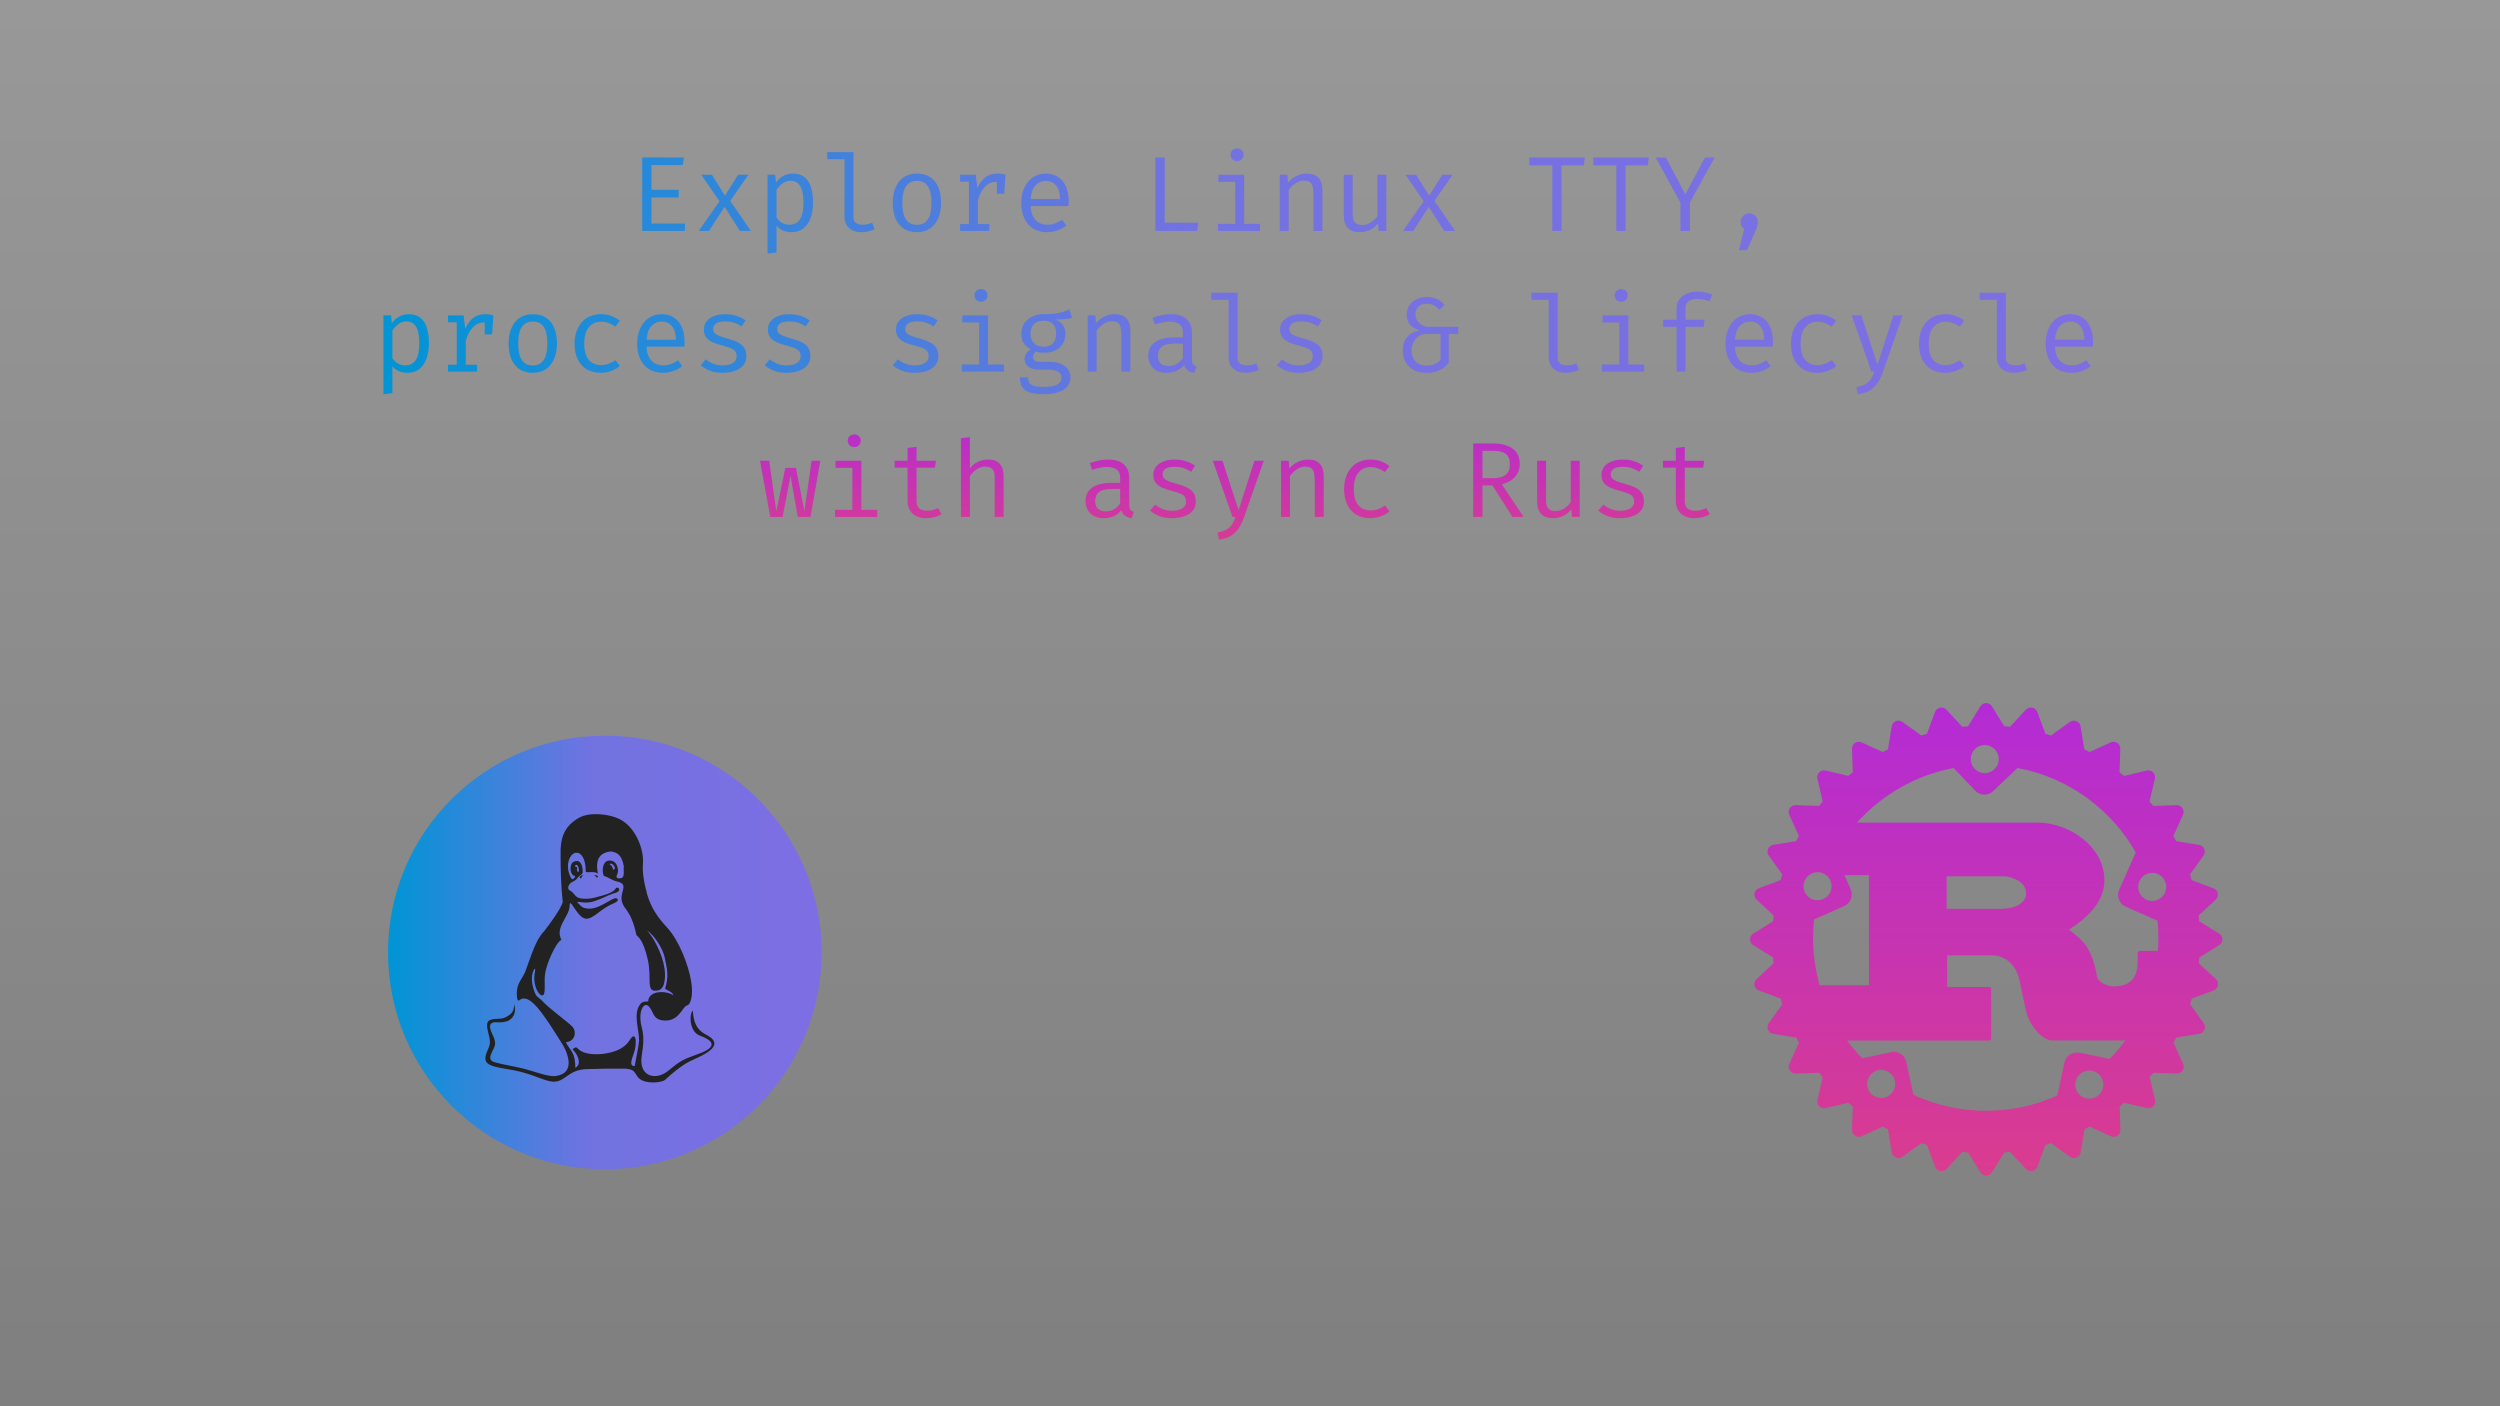 <svg width="1920" height="1080" viewBox="0 0 1920 1080" fill="none" xmlns="http://www.w3.org/2000/svg">
<g clip-path="url(#clip0_1346_66)">
<path d="M1920 0H0V1080H1920V0Z" fill="url(#paint0_linear_1346_66)" fill-opacity="0.5"/>
<path d="M500.329 126.746V145.77H521.239V151.633H500.329V171.682H525.995V177.381H493.195V120.924H525.257L524.437 126.746H500.329ZM544.495 177.381H536.623L552.572 154.585L538.591 134.208H546.75L556.754 150.28L566.881 134.208H574.753L560.813 154.298L576.721 177.381H568.275L556.467 158.849L544.495 177.381ZM608.792 133.306C612.619 133.306 615.667 134.235 617.935 136.094C620.231 137.953 621.885 140.577 622.896 143.966C623.908 147.328 624.413 151.264 624.413 155.774C624.413 160.12 623.798 164.001 622.568 167.418C621.366 170.807 619.534 173.472 617.074 175.413C614.614 177.354 611.512 178.324 607.767 178.324C603.039 178.324 599.239 176.657 596.369 173.322V193.904L589.481 194.765V134.208H595.344L595.918 140.235C597.504 138.021 599.39 136.313 601.576 135.11C603.79 133.907 606.196 133.306 608.792 133.306ZM607.152 138.841C604.774 138.841 602.67 139.565 600.838 141.014C599.034 142.435 597.545 144.021 596.369 145.77V167.172C597.49 168.839 598.898 170.165 600.592 171.149C602.314 172.106 604.2 172.584 606.25 172.584C609.831 172.584 612.523 171.217 614.327 168.484C616.131 165.751 617.033 161.5 617.033 155.733C617.033 151.961 616.678 148.831 615.967 146.344C615.257 143.829 614.177 141.957 612.728 140.727C611.28 139.47 609.421 138.841 607.152 138.841ZM655.459 116.824V166.721C655.459 168.853 656.115 170.37 657.427 171.272C658.767 172.147 660.489 172.584 662.593 172.584C663.905 172.584 665.149 172.447 666.324 172.174C667.5 171.901 668.675 171.532 669.85 171.067L671.695 176.11C670.52 176.684 669.058 177.19 667.308 177.627C665.586 178.092 663.632 178.324 661.445 178.324C657.619 178.324 654.516 177.272 652.138 175.167C649.76 173.035 648.571 170.097 648.571 166.352V122.277H635.328V116.824H655.459ZM704.258 133.306C708.331 133.306 711.734 134.235 714.467 136.094C717.228 137.925 719.292 140.522 720.658 143.884C722.052 147.246 722.749 151.209 722.749 155.774C722.749 160.175 722.039 164.07 720.617 167.459C719.196 170.848 717.105 173.513 714.344 175.454C711.611 177.367 708.222 178.324 704.176 178.324C700.131 178.324 696.728 177.395 693.967 175.536C691.207 173.677 689.116 171.067 687.694 167.705C686.3 164.316 685.603 160.366 685.603 155.856C685.603 151.401 686.314 147.478 687.735 144.089C689.157 140.7 691.248 138.062 694.008 136.176C696.796 134.263 700.213 133.306 704.258 133.306ZM704.258 138.923C700.541 138.923 697.726 140.303 695.812 143.064C693.926 145.797 692.983 150.061 692.983 155.856C692.983 161.541 693.913 165.764 695.771 168.525C697.657 171.286 700.459 172.666 704.176 172.666C707.894 172.666 710.682 171.286 712.54 168.525C714.426 165.764 715.369 161.514 715.369 155.774C715.369 150.034 714.44 145.797 712.581 143.064C710.723 140.303 707.948 138.923 704.258 138.923ZM737.395 177.381V172.092H744.119V139.497H737.395V134.208H749.367L750.638 144.417C752.305 140.864 754.328 138.117 756.706 136.176C759.084 134.235 762.227 133.265 766.136 133.265C767.339 133.265 768.405 133.361 769.334 133.552C770.291 133.716 771.261 133.935 772.245 134.208L770.236 140.358C769.334 140.112 768.514 139.934 767.776 139.825C767.038 139.688 766.191 139.62 765.234 139.62C761.927 139.62 759.084 140.795 756.706 143.146C754.328 145.497 752.428 149.05 751.007 153.806V172.092H759.781V177.381H737.395ZM765.603 148.804V139.415L766.3 134.208H772.245L771.261 148.804H765.603ZM791.565 158.234C791.702 161.569 792.344 164.302 793.492 166.434C794.64 168.539 796.157 170.097 798.043 171.108C799.929 172.092 801.979 172.584 804.193 172.584C806.407 172.584 808.402 172.256 810.179 171.6C811.983 170.944 813.828 169.974 815.714 168.689L818.953 173.24C816.93 174.825 814.621 176.069 812.024 176.971C809.455 177.873 806.817 178.324 804.111 178.324C799.929 178.324 796.362 177.381 793.41 175.495C790.458 173.609 788.203 170.985 786.645 167.623C785.114 164.234 784.349 160.311 784.349 155.856C784.349 151.483 785.128 147.601 786.686 144.212C788.244 140.823 790.431 138.158 793.246 136.217C796.061 134.276 799.382 133.306 803.209 133.306C806.844 133.306 809.974 134.167 812.598 135.889C815.222 137.584 817.231 140.016 818.625 143.187C820.046 146.33 820.757 150.089 820.757 154.462C820.757 155.2 820.743 155.897 820.716 156.553C820.689 157.182 820.648 157.742 820.593 158.234H791.565ZM803.291 138.964C800.093 138.964 797.414 140.098 795.255 142.367C793.123 144.636 791.907 148.148 791.606 152.904H814.115C814.033 148.285 813.022 144.813 811.081 142.49C809.14 140.139 806.544 138.964 803.291 138.964ZM887.359 177.381V120.924H894.493V171.026H920.241L919.421 177.381H887.359ZM955.51 134.208V171.928H967.687V177.381H935.297V171.928H948.622V139.661H935.707V134.208H955.51ZM950.016 113.995C951.547 113.995 952.763 114.46 953.665 115.389C954.594 116.318 955.059 117.453 955.059 118.792C955.059 120.186 954.594 121.361 953.665 122.318C952.763 123.247 951.547 123.712 950.016 123.712C948.567 123.712 947.378 123.247 946.449 122.318C945.52 121.361 945.055 120.186 945.055 118.792C945.055 117.453 945.52 116.318 946.449 115.389C947.378 114.46 948.567 113.995 950.016 113.995ZM982.825 177.381V134.208H988.688L989.221 140.194C990.97 137.98 993.157 136.285 995.781 135.11C998.432 133.907 1001 133.306 1003.49 133.306C1007.73 133.306 1010.8 134.427 1012.71 136.668C1014.65 138.909 1015.62 142.025 1015.62 146.016V177.381H1008.74V151.1C1008.74 148.148 1008.57 145.77 1008.24 143.966C1007.92 142.135 1007.23 140.809 1006.19 139.989C1005.16 139.142 1003.54 138.718 1001.36 138.718C999.662 138.718 998.063 139.087 996.56 139.825C995.084 140.563 993.758 141.492 992.583 142.613C991.435 143.706 990.478 144.813 989.713 145.934V177.381H982.825ZM1038.88 134.208V164.794C1038.88 167.637 1039.47 169.687 1040.64 170.944C1041.82 172.201 1043.65 172.83 1046.14 172.83C1048.52 172.83 1050.76 172.16 1052.86 170.821C1054.99 169.454 1056.65 167.842 1057.82 165.983V134.208H1064.71V177.381H1058.85L1058.27 171.559C1056.58 173.746 1054.49 175.427 1052 176.602C1049.51 177.75 1047 178.324 1044.46 178.324C1040.27 178.324 1037.15 177.217 1035.07 175.003C1033.02 172.762 1031.99 169.632 1031.99 165.614V134.208H1038.88ZM1085.34 177.381H1077.47L1093.42 154.585L1079.44 134.208H1087.6L1097.6 150.28L1107.73 134.208H1115.6L1101.66 154.298L1117.57 177.381H1109.12L1097.31 158.849L1085.34 177.381ZM1199.26 127.033V177.381H1192.17V127.033H1174.54V120.924H1217.13L1216.4 127.033H1199.26ZM1248.43 127.033V177.381H1241.33V127.033H1223.7V120.924H1266.3L1265.56 127.033H1248.43ZM1297.8 155.61V177.381H1290.58V155.692L1271.52 120.924H1279.39L1294.36 149.214L1309.48 120.924H1316.86L1297.8 155.61ZM1343.36 163.892C1345.25 163.892 1346.82 164.534 1348.07 165.819C1349.36 167.104 1350 168.648 1350 170.452C1350 171.436 1349.88 172.434 1349.63 173.445C1349.41 174.456 1349 175.604 1348.4 176.889L1341.76 192.1H1335.53L1339.46 175.905C1338.64 175.304 1337.99 174.525 1337.5 173.568C1337.03 172.584 1336.8 171.545 1336.8 170.452C1336.8 168.621 1337.43 167.076 1338.69 165.819C1339.94 164.534 1341.5 163.892 1343.36 163.892ZM313.784 241.306C317.611 241.306 320.659 242.235 322.927 244.094C325.223 245.953 326.877 248.577 327.888 251.966C328.9 255.328 329.405 259.264 329.405 263.774C329.405 268.12 328.79 272.001 327.56 275.418C326.358 278.807 324.526 281.472 322.066 283.413C319.606 285.354 316.504 286.324 312.759 286.324C308.031 286.324 304.231 284.657 301.361 281.322V301.904L294.473 302.765V242.208H300.336L300.91 248.235C302.496 246.021 304.382 244.313 306.568 243.11C308.782 241.907 311.188 241.306 313.784 241.306ZM312.144 246.841C309.766 246.841 307.662 247.565 305.83 249.014C304.026 250.435 302.537 252.021 301.361 253.77V275.172C302.482 276.839 303.89 278.165 305.584 279.149C307.306 280.106 309.192 280.584 311.242 280.584C314.823 280.584 317.515 279.217 319.319 276.484C321.123 273.751 322.025 269.5 322.025 263.733C322.025 259.961 321.67 256.831 320.959 254.344C320.249 251.829 319.169 249.957 317.72 248.727C316.272 247.47 314.413 246.841 312.144 246.841ZM344.051 285.381V280.092H350.775V247.497H344.051V242.208H356.023L357.294 252.417C358.962 248.864 360.984 246.117 363.362 244.176C365.74 242.235 368.884 241.265 372.792 241.265C373.995 241.265 375.061 241.361 375.99 241.552C376.947 241.716 377.917 241.935 378.901 242.208L376.892 248.358C375.99 248.112 375.17 247.934 374.432 247.825C373.694 247.688 372.847 247.62 371.89 247.62C368.583 247.62 365.74 248.795 363.362 251.146C360.984 253.497 359.085 257.05 357.663 261.806V280.092H366.437V285.381H344.051ZM372.259 256.804V247.415L372.956 242.208H378.901L377.917 256.804H372.259ZM409.25 241.306C413.323 241.306 416.726 242.235 419.459 244.094C422.22 245.925 424.284 248.522 425.65 251.884C427.044 255.246 427.741 259.209 427.741 263.774C427.741 268.175 427.031 272.07 425.609 275.459C424.188 278.848 422.097 281.513 419.336 283.454C416.603 285.367 413.214 286.324 409.168 286.324C405.123 286.324 401.72 285.395 398.959 283.536C396.199 281.677 394.108 279.067 392.686 275.705C391.292 272.316 390.595 268.366 390.595 263.856C390.595 259.401 391.306 255.478 392.727 252.089C394.149 248.7 396.24 246.062 399 244.176C401.788 242.263 405.205 241.306 409.25 241.306ZM409.25 246.923C405.533 246.923 402.718 248.303 400.804 251.064C398.918 253.797 397.975 258.061 397.975 263.856C397.975 269.541 398.905 273.764 400.763 276.525C402.649 279.286 405.451 280.666 409.168 280.666C412.886 280.666 415.674 279.286 417.532 276.525C419.418 273.764 420.361 269.514 420.361 263.774C420.361 258.034 419.432 253.797 417.573 251.064C415.715 248.303 412.94 246.923 409.25 246.923ZM461.493 280.379C463.653 280.379 465.662 280.024 467.52 279.313C469.406 278.602 471.142 277.7 472.727 276.607L476.089 281.117C474.203 282.73 471.935 284.001 469.283 284.93C466.632 285.859 464.035 286.324 461.493 286.324C457.202 286.324 453.539 285.408 450.505 283.577C447.499 281.718 445.203 279.122 443.617 275.787C442.032 272.425 441.239 268.489 441.239 263.979C441.239 259.66 442.032 255.793 443.617 252.376C445.23 248.932 447.54 246.226 450.546 244.258C453.58 242.29 457.257 241.306 461.575 241.306C464.336 241.306 466.919 241.73 469.324 242.577C471.757 243.397 473.985 244.641 476.007 246.308L472.645 250.9C470.814 249.615 468.969 248.659 467.11 248.03C465.279 247.374 463.407 247.046 461.493 247.046C457.776 247.046 454.715 248.44 452.309 251.228C449.904 254.016 448.701 258.266 448.701 263.979C448.701 267.806 449.248 270.935 450.341 273.368C451.462 275.773 452.979 277.55 454.892 278.698C456.833 279.819 459.033 280.379 461.493 280.379ZM496.557 266.234C496.694 269.569 497.336 272.302 498.484 274.434C499.632 276.539 501.149 278.097 503.035 279.108C504.921 280.092 506.971 280.584 509.185 280.584C511.399 280.584 513.395 280.256 515.171 279.6C516.975 278.944 518.82 277.974 520.706 276.689L523.945 281.24C521.923 282.825 519.613 284.069 517.016 284.971C514.447 285.873 511.809 286.324 509.103 286.324C504.921 286.324 501.354 285.381 498.402 283.495C495.45 281.609 493.195 278.985 491.637 275.623C490.107 272.234 489.341 268.311 489.341 263.856C489.341 259.483 490.12 255.601 491.678 252.212C493.236 248.823 495.423 246.158 498.238 244.217C501.054 242.276 504.375 241.306 508.201 241.306C511.837 241.306 514.966 242.167 517.59 243.889C520.214 245.584 522.223 248.016 523.617 251.187C525.039 254.33 525.749 258.089 525.749 262.462C525.749 263.2 525.736 263.897 525.708 264.553C525.681 265.182 525.64 265.742 525.585 266.234H496.557ZM508.283 246.964C505.085 246.964 502.407 248.098 500.247 250.367C498.115 252.636 496.899 256.148 496.598 260.904H519.107C519.025 256.285 518.014 252.813 516.073 250.49C514.133 248.139 511.536 246.964 508.283 246.964ZM554.991 280.625C558.299 280.625 560.909 280.01 562.822 278.78C564.763 277.523 565.733 275.855 565.733 273.778C565.733 272.466 565.487 271.332 564.995 270.375C564.531 269.418 563.56 268.557 562.084 267.792C560.608 267.027 558.34 266.261 555.278 265.496C552.299 264.758 549.702 263.911 547.488 262.954C545.302 261.97 543.593 260.699 542.363 259.141C541.161 257.583 540.559 255.56 540.559 253.073C540.559 250.64 541.243 248.549 542.609 246.8C544.003 245.023 545.93 243.67 548.39 242.741C550.85 241.784 553.707 241.306 556.959 241.306C560.431 241.306 563.451 241.771 566.02 242.7C568.617 243.602 570.817 244.723 572.621 246.062L569.587 250.736C567.947 249.615 566.143 248.7 564.175 247.989C562.207 247.251 559.829 246.882 557.041 246.882C553.652 246.882 551.247 247.415 549.825 248.481C548.404 249.52 547.693 250.873 547.693 252.54C547.693 253.797 548.035 254.85 548.718 255.697C549.429 256.517 550.618 257.269 552.285 257.952C553.953 258.608 556.249 259.332 559.173 260.125C561.989 260.863 564.435 261.751 566.512 262.79C568.617 263.829 570.257 265.195 571.432 266.89C572.608 268.585 573.195 270.771 573.195 273.45C573.195 276.511 572.321 278.999 570.571 280.912C568.822 282.798 566.553 284.178 563.765 285.053C561.005 285.9 558.08 286.324 554.991 286.324C551.083 286.324 547.748 285.764 544.987 284.643C542.254 283.495 539.958 282.115 538.099 280.502L542.035 275.951C543.73 277.345 545.671 278.479 547.857 279.354C550.071 280.201 552.449 280.625 554.991 280.625ZM604.159 280.625C607.467 280.625 610.077 280.01 611.99 278.78C613.931 277.523 614.901 275.855 614.901 273.778C614.901 272.466 614.655 271.332 614.163 270.375C613.699 269.418 612.728 268.557 611.252 267.792C609.776 267.027 607.508 266.261 604.446 265.496C601.467 264.758 598.87 263.911 596.656 262.954C594.47 261.97 592.761 260.699 591.531 259.141C590.329 257.583 589.727 255.56 589.727 253.073C589.727 250.64 590.411 248.549 591.777 246.8C593.171 245.023 595.098 243.67 597.558 242.741C600.018 241.784 602.875 241.306 606.127 241.306C609.599 241.306 612.619 241.771 615.188 242.7C617.785 243.602 619.985 244.723 621.789 246.062L618.755 250.736C617.115 249.615 615.311 248.7 613.343 247.989C611.375 247.251 608.997 246.882 606.209 246.882C602.82 246.882 600.415 247.415 598.993 248.481C597.572 249.52 596.861 250.873 596.861 252.54C596.861 253.797 597.203 254.85 597.886 255.697C598.597 256.517 599.786 257.269 601.453 257.952C603.121 258.608 605.417 259.332 608.341 260.125C611.157 260.863 613.603 261.751 615.68 262.79C617.785 263.829 619.425 265.195 620.6 266.89C621.776 268.585 622.363 270.771 622.363 273.45C622.363 276.511 621.489 278.999 619.739 280.912C617.99 282.798 615.721 284.178 612.933 285.053C610.173 285.9 607.248 286.324 604.159 286.324C600.251 286.324 596.916 285.764 594.155 284.643C591.422 283.495 589.126 282.115 587.267 280.502L591.203 275.951C592.898 277.345 594.839 278.479 597.025 279.354C599.239 280.201 601.617 280.625 604.159 280.625ZM702.495 280.625C705.803 280.625 708.413 280.01 710.326 278.78C712.267 277.523 713.237 275.855 713.237 273.778C713.237 272.466 712.991 271.332 712.499 270.375C712.035 269.418 711.064 268.557 709.588 267.792C708.112 267.027 705.844 266.261 702.782 265.496C699.803 264.758 697.206 263.911 694.992 262.954C692.806 261.97 691.097 260.699 689.867 259.141C688.665 257.583 688.063 255.56 688.063 253.073C688.063 250.64 688.747 248.549 690.113 246.8C691.507 245.023 693.434 243.67 695.894 242.741C698.354 241.784 701.211 241.306 704.463 241.306C707.935 241.306 710.955 241.771 713.524 242.7C716.121 243.602 718.321 244.723 720.125 246.062L717.091 250.736C715.451 249.615 713.647 248.7 711.679 247.989C709.711 247.251 707.333 246.882 704.545 246.882C701.156 246.882 698.751 247.415 697.329 248.481C695.908 249.52 695.197 250.873 695.197 252.54C695.197 253.797 695.539 254.85 696.222 255.697C696.933 256.517 698.122 257.269 699.789 257.952C701.457 258.608 703.753 259.332 706.677 260.125C709.493 260.863 711.939 261.751 714.016 262.79C716.121 263.829 717.761 265.195 718.936 266.89C720.112 268.585 720.699 270.771 720.699 273.45C720.699 276.511 719.825 278.999 718.075 280.912C716.326 282.798 714.057 284.178 711.269 285.053C708.509 285.9 705.584 286.324 702.495 286.324C698.587 286.324 695.252 285.764 692.491 284.643C689.758 283.495 687.462 282.115 685.603 280.502L689.539 275.951C691.234 277.345 693.175 278.479 695.361 279.354C697.575 280.201 699.953 280.625 702.495 280.625ZM758.838 242.208V279.928H771.015V285.381H738.625V279.928H751.95V247.661H739.035V242.208H758.838ZM753.344 221.995C754.875 221.995 756.091 222.46 756.993 223.389C757.922 224.318 758.387 225.453 758.387 226.792C758.387 228.186 757.922 229.361 756.993 230.318C756.091 231.247 754.875 231.712 753.344 231.712C751.895 231.712 750.706 231.247 749.777 230.318C748.848 229.361 748.383 228.186 748.383 226.792C748.383 225.453 748.848 224.318 749.777 223.389C750.706 222.46 751.895 221.995 753.344 221.995ZM821.249 237.616L823.381 244.094C821.55 244.668 819.595 245.023 817.518 245.16C815.441 245.297 813.186 245.365 810.753 245.365C813.24 246.513 815.113 248.003 816.37 249.834C817.627 251.638 818.256 253.77 818.256 256.23C818.256 259.073 817.614 261.601 816.329 263.815C815.044 266.029 813.186 267.765 810.753 269.022C808.348 270.279 805.437 270.908 802.02 270.908C800.571 270.908 799.355 270.84 798.371 270.703C797.414 270.566 796.485 270.361 795.583 270.088C794.927 270.525 794.38 271.127 793.943 271.892C793.533 272.657 793.328 273.45 793.328 274.27C793.328 275.309 793.738 276.17 794.558 276.853C795.378 277.536 796.895 277.878 799.109 277.878H806.899C809.796 277.878 812.393 278.397 814.689 279.436C817.012 280.475 818.83 281.869 820.142 283.618C821.481 285.367 822.151 287.363 822.151 289.604C822.151 293.841 820.347 297.093 816.739 299.362C813.158 301.631 808.088 302.765 801.528 302.765C796.936 302.765 793.314 302.287 790.663 301.33C788.012 300.401 786.112 298.966 784.964 297.025C783.843 295.112 783.283 292.693 783.283 289.768H789.515C789.515 291.435 789.843 292.816 790.499 293.909C791.155 295.002 792.344 295.809 794.066 296.328C795.788 296.875 798.262 297.148 801.487 297.148C804.658 297.148 807.241 296.875 809.236 296.328C811.259 295.809 812.748 295.016 813.705 293.95C814.689 292.911 815.181 291.613 815.181 290.055C815.181 288.005 814.252 286.461 812.393 285.422C810.534 284.383 808.211 283.864 805.423 283.864H797.715C793.998 283.864 791.251 283.044 789.474 281.404C787.725 279.764 786.85 277.878 786.85 275.746C786.85 274.352 787.246 272.999 788.039 271.687C788.859 270.375 790.048 269.213 791.606 268.202C789.119 266.89 787.287 265.264 786.112 263.323C784.937 261.382 784.349 259.032 784.349 256.271C784.349 253.346 785.073 250.763 786.522 248.522C787.971 246.253 789.993 244.477 792.59 243.192C795.187 241.907 798.18 241.265 801.569 241.265C805.204 241.238 808.156 241.087 810.425 240.814C812.694 240.513 814.634 240.09 816.247 239.543C817.887 238.996 819.554 238.354 821.249 237.616ZM801.569 246.308C798.098 246.308 795.528 247.251 793.861 249.137C792.221 250.996 791.401 253.374 791.401 256.271C791.401 259.196 792.248 261.601 793.943 263.487C795.638 265.373 798.234 266.316 801.733 266.316C804.794 266.316 807.118 265.428 808.703 263.651C810.316 261.874 811.122 259.401 811.122 256.23C811.122 252.977 810.316 250.517 808.703 248.85C807.118 247.155 804.74 246.308 801.569 246.308ZM835.321 285.381V242.208H841.184L841.717 248.194C843.466 245.98 845.653 244.285 848.277 243.11C850.928 241.907 853.498 241.306 855.985 241.306C860.222 241.306 863.297 242.427 865.21 244.668C867.151 246.909 868.121 250.025 868.121 254.016V285.381H861.233V259.1C861.233 256.148 861.069 253.77 860.741 251.966C860.413 250.135 859.73 248.809 858.691 247.989C857.652 247.142 856.04 246.718 853.853 246.718C852.158 246.718 850.559 247.087 849.056 247.825C847.58 248.563 846.254 249.492 845.079 250.613C843.931 251.706 842.974 252.813 842.209 253.934V285.381H835.321ZM915.403 275.951C915.403 277.673 915.69 278.93 916.264 279.723C916.838 280.516 917.726 281.103 918.929 281.486L917.248 286.324C915.389 286.078 913.763 285.49 912.369 284.561C910.975 283.604 909.964 282.169 909.335 280.256C907.777 282.251 905.836 283.768 903.513 284.807C901.19 285.818 898.62 286.324 895.805 286.324C891.486 286.324 888.083 285.108 885.596 282.675C883.109 280.242 881.865 277.017 881.865 272.999C881.865 268.544 883.601 265.127 887.072 262.749C890.543 260.371 895.559 259.182 902.119 259.182H908.474V255.574C908.474 252.458 907.558 250.258 905.727 248.973C903.923 247.661 901.408 247.005 898.183 247.005C896.762 247.005 895.094 247.183 893.181 247.538C891.268 247.866 889.19 248.426 886.949 249.219L885.145 244.012C887.796 243.028 890.284 242.331 892.607 241.921C894.93 241.511 897.144 241.306 899.249 241.306C904.634 241.306 908.665 242.563 911.344 245.078C914.05 247.565 915.403 250.955 915.403 255.246V275.951ZM897.568 281.076C899.7 281.076 901.736 280.543 903.677 279.477C905.618 278.384 907.217 276.88 908.474 274.967V263.856H902.242C897.486 263.856 894.124 264.676 892.156 266.316C890.215 267.956 889.245 270.156 889.245 272.917C889.245 275.596 889.928 277.632 891.295 279.026C892.689 280.393 894.78 281.076 897.568 281.076ZM950.467 224.824V274.721C950.467 276.853 951.123 278.37 952.435 279.272C953.774 280.147 955.496 280.584 957.601 280.584C958.913 280.584 960.157 280.447 961.332 280.174C962.507 279.901 963.683 279.532 964.858 279.067L966.703 284.11C965.528 284.684 964.065 285.19 962.316 285.627C960.594 286.092 958.64 286.324 956.453 286.324C952.626 286.324 949.524 285.272 947.146 283.167C944.768 281.035 943.579 278.097 943.579 274.352V230.277H930.336V224.824H950.467ZM997.503 280.625C1000.81 280.625 1003.42 280.01 1005.33 278.78C1007.27 277.523 1008.24 275.855 1008.24 273.778C1008.24 272.466 1008 271.332 1007.51 270.375C1007.04 269.418 1006.07 268.557 1004.6 267.792C1003.12 267.027 1000.85 266.261 997.79 265.496C994.811 264.758 992.214 263.911 990 262.954C987.813 261.97 986.105 260.699 984.875 259.141C983.672 257.583 983.071 255.56 983.071 253.073C983.071 250.64 983.754 248.549 985.121 246.8C986.515 245.023 988.442 243.67 990.902 242.741C993.362 241.784 996.218 241.306 999.471 241.306C1002.94 241.306 1005.96 241.771 1008.53 242.7C1011.13 243.602 1013.33 244.723 1015.13 246.062L1012.1 250.736C1010.46 249.615 1008.65 248.7 1006.69 247.989C1004.72 247.251 1002.34 246.882 999.553 246.882C996.164 246.882 993.758 247.415 992.337 248.481C990.916 249.52 990.205 250.873 990.205 252.54C990.205 253.797 990.547 254.85 991.23 255.697C991.941 256.517 993.13 257.269 994.797 257.952C996.464 258.608 998.76 259.332 1001.68 260.125C1004.5 260.863 1006.95 261.751 1009.02 262.79C1011.13 263.829 1012.77 265.195 1013.94 266.89C1015.12 268.585 1015.71 270.771 1015.71 273.45C1015.71 276.511 1014.83 278.999 1013.08 280.912C1011.33 282.798 1009.06 284.178 1006.28 285.053C1003.52 285.9 1000.59 286.324 997.503 286.324C993.594 286.324 990.26 285.764 987.499 284.643C984.766 283.495 982.47 282.115 980.611 280.502L984.547 275.951C986.242 277.345 988.182 278.479 990.369 279.354C992.583 280.201 994.961 280.625 997.503 280.625ZM1095.8 228.104C1098.26 228.104 1100.59 228.5 1102.81 229.293C1105.02 230.086 1107.25 231.712 1109.49 234.172L1105.35 237.944C1103.96 236.359 1102.51 235.183 1101 234.418C1099.53 233.653 1097.77 233.27 1095.72 233.27C1092.85 233.27 1090.69 234.049 1089.24 235.607C1087.79 237.138 1087.06 239.119 1087.06 241.552C1087.06 243.219 1087.52 244.777 1088.42 246.226C1089.32 247.647 1090.54 248.795 1092.07 249.67C1093.6 250.545 1095.29 250.982 1097.15 250.982H1119.95V256.394H1112.61V278.698C1111.79 279.764 1110.65 280.885 1109.2 282.06C1107.78 283.235 1105.95 284.247 1103.71 285.094C1101.47 285.914 1098.76 286.324 1095.59 286.324C1091.33 286.324 1087.84 285.504 1085.14 283.864C1082.46 282.224 1080.48 280.119 1079.19 277.55C1077.94 274.953 1077.31 272.247 1077.31 269.432C1077.31 265.195 1078.41 261.724 1080.63 259.018C1082.87 256.312 1086.05 254.535 1090.18 253.688V253.442C1087.69 252.868 1085.73 251.98 1084.28 250.777C1082.86 249.547 1081.83 248.139 1081.2 246.554C1080.6 244.941 1080.3 243.288 1080.3 241.593C1080.3 239.16 1080.93 236.933 1082.19 234.91C1083.44 232.86 1085.23 231.22 1087.56 229.99C1089.88 228.733 1092.63 228.104 1095.8 228.104ZM1106.33 256.394H1096.17C1093.32 256.394 1091.01 257.064 1089.24 258.403C1087.46 259.715 1086.15 261.355 1085.3 263.323C1084.48 265.264 1084.07 267.218 1084.07 269.186C1084.07 271.154 1084.47 273.026 1085.26 274.803C1086.08 276.58 1087.34 278.015 1089.03 279.108C1090.75 280.201 1093 280.748 1095.76 280.748C1098.05 280.748 1100.1 280.379 1101.91 279.641C1103.74 278.876 1105.21 277.796 1106.33 276.402V256.394ZM1196.31 224.824V274.721C1196.31 276.853 1196.96 278.37 1198.27 279.272C1199.61 280.147 1201.34 280.584 1203.44 280.584C1204.75 280.584 1206 280.447 1207.17 280.174C1208.35 279.901 1209.52 279.532 1210.7 279.067L1212.54 284.11C1211.37 284.684 1209.91 285.19 1208.16 285.627C1206.43 286.092 1204.48 286.324 1202.29 286.324C1198.47 286.324 1195.36 285.272 1192.99 283.167C1190.61 281.035 1189.42 278.097 1189.42 274.352V230.277H1176.18V224.824H1196.31ZM1250.52 242.208V279.928H1262.69V285.381H1230.3V279.928H1243.63V247.661H1230.71V242.208H1250.52ZM1245.02 221.995C1246.55 221.995 1247.77 222.46 1248.67 223.389C1249.6 224.318 1250.07 225.453 1250.07 226.792C1250.07 228.186 1249.6 229.361 1248.67 230.318C1247.77 231.247 1246.55 231.712 1245.02 231.712C1243.58 231.712 1242.39 231.247 1241.46 230.318C1240.53 229.361 1240.06 228.186 1240.06 226.792C1240.06 225.453 1240.53 224.318 1241.46 223.389C1242.39 222.46 1243.58 221.995 1245.02 221.995ZM1303.33 223.963C1305.66 223.963 1307.76 224.168 1309.65 224.578C1311.53 224.988 1313.33 225.562 1315.02 226.3L1312.81 231.425C1311.41 230.824 1309.94 230.373 1308.38 230.072C1306.82 229.771 1305.21 229.621 1303.54 229.621C1300.53 229.621 1298.26 230.209 1296.73 231.384C1295.23 232.559 1294.48 234.363 1294.48 236.796V245.57H1309.12L1308.38 250.982H1294.48V285.381H1287.59V250.982H1277.3V245.57H1287.59V236.96C1287.59 234.281 1288.27 231.972 1289.64 230.031C1291.03 228.09 1292.92 226.601 1295.3 225.562C1297.68 224.496 1300.36 223.963 1303.33 223.963ZM1332.41 266.234C1332.55 269.569 1333.19 272.302 1334.34 274.434C1335.49 276.539 1337 278.097 1338.89 279.108C1340.78 280.092 1342.83 280.584 1345.04 280.584C1347.25 280.584 1349.25 280.256 1351.03 279.6C1352.83 278.944 1354.68 277.974 1356.56 276.689L1359.8 281.24C1357.78 282.825 1355.47 284.069 1352.87 284.971C1350.3 285.873 1347.66 286.324 1344.96 286.324C1340.78 286.324 1337.21 285.381 1334.26 283.495C1331.31 281.609 1329.05 278.985 1327.49 275.623C1325.96 272.234 1325.2 268.311 1325.2 263.856C1325.2 259.483 1325.98 255.601 1327.53 252.212C1329.09 248.823 1331.28 246.158 1334.09 244.217C1336.91 242.276 1340.23 241.306 1344.06 241.306C1347.69 241.306 1350.82 242.167 1353.45 243.889C1356.07 245.584 1358.08 248.016 1359.47 251.187C1360.89 254.33 1361.6 258.089 1361.6 262.462C1361.6 263.2 1361.59 263.897 1361.56 264.553C1361.54 265.182 1361.5 265.742 1361.44 266.234H1332.41ZM1344.14 246.964C1340.94 246.964 1338.26 248.098 1336.1 250.367C1333.97 252.636 1332.75 256.148 1332.45 260.904H1354.96C1354.88 256.285 1353.87 252.813 1351.93 250.49C1349.99 248.139 1347.39 246.964 1344.14 246.964ZM1395.68 280.379C1397.84 280.379 1399.85 280.024 1401.71 279.313C1403.6 278.602 1405.33 277.7 1406.92 276.607L1410.28 281.117C1408.39 282.73 1406.13 284.001 1403.47 284.93C1400.82 285.859 1398.23 286.324 1395.68 286.324C1391.39 286.324 1387.73 285.408 1384.7 283.577C1381.69 281.718 1379.39 279.122 1377.81 275.787C1376.22 272.425 1375.43 268.489 1375.43 263.979C1375.43 259.66 1376.22 255.793 1377.81 252.376C1379.42 248.932 1381.73 246.226 1384.74 244.258C1387.77 242.29 1391.45 241.306 1395.77 241.306C1398.53 241.306 1401.11 241.73 1403.52 242.577C1405.95 243.397 1408.18 244.641 1410.2 246.308L1406.84 250.9C1405.01 249.615 1403.16 248.659 1401.3 248.03C1399.47 247.374 1397.6 247.046 1395.68 247.046C1391.97 247.046 1388.91 248.44 1386.5 251.228C1384.1 254.016 1382.89 258.266 1382.89 263.979C1382.89 267.806 1383.44 270.935 1384.53 273.368C1385.65 275.773 1387.17 277.55 1389.08 278.698C1391.02 279.819 1393.22 280.379 1395.68 280.379ZM1461.25 242.208L1446.08 285.668C1445.07 288.593 1443.79 291.271 1442.23 293.704C1440.7 296.137 1438.69 298.146 1436.2 299.731C1433.74 301.344 1430.61 302.341 1426.81 302.724L1425.75 297.23C1428.73 296.738 1431.08 295.986 1432.8 294.975C1434.52 293.964 1435.87 292.665 1436.86 291.08C1437.87 289.495 1438.76 287.595 1439.52 285.381H1437.23L1422.14 242.208H1429.52L1441.9 280.133L1454.12 242.208H1461.25ZM1494.02 280.379C1496.18 280.379 1498.19 280.024 1500.05 279.313C1501.93 278.602 1503.67 277.7 1505.25 276.607L1508.62 281.117C1506.73 282.73 1504.46 284.001 1501.81 284.93C1499.16 285.859 1496.56 286.324 1494.02 286.324C1489.73 286.324 1486.07 285.408 1483.03 283.577C1480.03 281.718 1477.73 279.122 1476.14 275.787C1474.56 272.425 1473.77 268.489 1473.77 263.979C1473.77 259.66 1474.56 255.793 1476.14 252.376C1477.76 248.932 1480.07 246.226 1483.07 244.258C1486.11 242.29 1489.78 241.306 1494.1 241.306C1496.86 241.306 1499.45 241.73 1501.85 242.577C1504.28 243.397 1506.51 244.641 1508.53 246.308L1505.17 250.9C1503.34 249.615 1501.5 248.659 1499.64 248.03C1497.81 247.374 1495.93 247.046 1494.02 247.046C1490.3 247.046 1487.24 248.44 1484.84 251.228C1482.43 254.016 1481.23 258.266 1481.23 263.979C1481.23 267.806 1481.78 270.935 1482.87 273.368C1483.99 275.773 1485.51 277.55 1487.42 278.698C1489.36 279.819 1491.56 280.379 1494.02 280.379ZM1540.48 224.824V274.721C1540.48 276.853 1541.14 278.37 1542.45 279.272C1543.79 280.147 1545.51 280.584 1547.62 280.584C1548.93 280.584 1550.17 280.447 1551.35 280.174C1552.52 279.901 1553.7 279.532 1554.87 279.067L1556.72 284.11C1555.54 284.684 1554.08 285.19 1552.33 285.627C1550.61 286.092 1548.66 286.324 1546.47 286.324C1542.64 286.324 1539.54 285.272 1537.16 283.167C1534.78 281.035 1533.59 278.097 1533.59 274.352V230.277H1520.35V224.824H1540.48ZM1578.25 266.234C1578.39 269.569 1579.03 272.302 1580.18 274.434C1581.33 276.539 1582.84 278.097 1584.73 279.108C1586.62 280.092 1588.67 280.584 1590.88 280.584C1593.09 280.584 1595.09 280.256 1596.87 279.6C1598.67 278.944 1600.52 277.974 1602.4 276.689L1605.64 281.24C1603.62 282.825 1601.31 284.069 1598.71 284.971C1596.14 285.873 1593.5 286.324 1590.8 286.324C1586.62 286.324 1583.05 285.381 1580.1 283.495C1577.15 281.609 1574.89 278.985 1573.33 275.623C1571.8 272.234 1571.04 268.311 1571.04 263.856C1571.04 259.483 1571.82 255.601 1573.37 252.212C1574.93 248.823 1577.12 246.158 1579.93 244.217C1582.75 242.276 1586.07 241.306 1589.9 241.306C1593.53 241.306 1596.66 242.167 1599.29 243.889C1601.91 245.584 1603.92 248.016 1605.31 251.187C1606.73 254.33 1607.44 258.089 1607.44 262.462C1607.44 263.2 1607.43 263.897 1607.4 264.553C1607.38 265.182 1607.34 265.742 1607.28 266.234H1578.25ZM1589.98 246.964C1586.78 246.964 1584.1 248.098 1581.94 250.367C1579.81 252.636 1578.59 256.148 1578.29 260.904H1600.8C1600.72 256.285 1599.71 252.813 1597.77 250.49C1595.83 248.139 1593.23 246.964 1589.98 246.964Z" fill="url(#paint1_linear_1346_66)"/>
<path d="M622.461 397.021H612.703L607.127 365.328L601.059 397.021H591.547L583.675 353.848H590.727L596.221 392.757L603.109 359.342H611.268L617.787 392.757L623.281 353.848H630.005L622.461 397.021ZM661.502 353.848V391.568H673.679V397.021H641.289V391.568H654.614V359.301H641.699V353.848H661.502ZM656.008 333.635C657.539 333.635 658.755 334.1 659.657 335.029C660.587 335.958 661.051 337.093 661.051 338.432C661.051 339.826 660.587 341.001 659.657 341.958C658.755 342.887 657.539 343.352 656.008 343.352C654.56 343.352 653.371 342.887 652.441 341.958C651.512 341.001 651.047 339.826 651.047 338.432C651.047 337.093 651.512 335.958 652.441 335.029C653.371 334.1 654.56 333.635 656.008 333.635ZM723.093 394.848C721.617 395.832 719.827 396.597 717.722 397.144C715.618 397.691 713.554 397.964 711.531 397.964C706.885 397.964 703.304 396.748 700.789 394.315C698.275 391.882 697.017 388.753 697.017 384.926V359.178H687.095V353.848H697.017V344.049L703.905 343.229V353.848H718.829L718.009 359.178H703.905V384.844C703.905 387.249 704.534 389.081 705.791 390.338C707.076 391.595 709.194 392.224 712.146 392.224C713.759 392.224 715.249 392.033 716.615 391.65C717.982 391.267 719.253 390.775 720.428 390.174L723.093 394.848ZM744.873 335.808V359.752C746.568 357.483 748.645 355.789 751.105 354.668C753.592 353.52 756.107 352.946 758.649 352.946C762.858 352.946 765.933 354.067 767.874 356.308C769.815 358.549 770.785 361.665 770.785 365.656V397.021H763.897V365.82C763.897 363.223 763.296 361.337 762.093 360.162C760.89 358.959 759.004 358.358 756.435 358.358C754.795 358.358 753.237 358.727 751.761 359.465C750.285 360.203 748.959 361.119 747.784 362.212C746.609 363.305 745.638 364.426 744.873 365.574V397.021H737.985V336.546L744.873 335.808ZM867.235 387.591C867.235 389.313 867.522 390.57 868.096 391.363C868.67 392.156 869.558 392.743 870.761 393.126L869.08 397.964C867.221 397.718 865.595 397.13 864.201 396.201C862.807 395.244 861.796 393.809 861.167 391.896C859.609 393.891 857.668 395.408 855.345 396.447C853.022 397.458 850.452 397.964 847.637 397.964C843.318 397.964 839.915 396.748 837.428 394.315C834.941 391.882 833.697 388.657 833.697 384.639C833.697 380.184 835.433 376.767 838.904 374.389C842.375 372.011 847.391 370.822 853.951 370.822H860.306V367.214C860.306 364.098 859.39 361.898 857.559 360.613C855.755 359.301 853.24 358.645 850.015 358.645C848.594 358.645 846.926 358.823 845.013 359.178C843.1 359.506 841.022 360.066 838.781 360.859L836.977 355.652C839.628 354.668 842.116 353.971 844.439 353.561C846.762 353.151 848.976 352.946 851.081 352.946C856.466 352.946 860.497 354.203 863.176 356.718C865.882 359.205 867.235 362.595 867.235 366.886V387.591ZM849.4 392.716C851.532 392.716 853.568 392.183 855.509 391.117C857.45 390.024 859.049 388.52 860.306 386.607V375.496H854.074C849.318 375.496 845.956 376.316 843.988 377.956C842.047 379.596 841.077 381.796 841.077 384.557C841.077 387.236 841.76 389.272 843.127 390.666C844.521 392.033 846.612 392.716 849.4 392.716ZM900.167 392.265C903.474 392.265 906.085 391.65 907.998 390.42C909.939 389.163 910.909 387.495 910.909 385.418C910.909 384.106 910.663 382.972 910.171 382.015C909.706 381.058 908.736 380.197 907.26 379.432C905.784 378.667 903.515 377.901 900.454 377.136C897.475 376.398 894.878 375.551 892.664 374.594C890.477 373.61 888.769 372.339 887.539 370.781C886.336 369.223 885.735 367.2 885.735 364.713C885.735 362.28 886.418 360.189 887.785 358.44C889.179 356.663 891.106 355.31 893.566 354.381C896.026 353.424 898.882 352.946 902.135 352.946C905.606 352.946 908.627 353.411 911.196 354.34C913.793 355.242 915.993 356.363 917.797 357.702L914.763 362.376C913.123 361.255 911.319 360.34 909.351 359.629C907.383 358.891 905.005 358.522 902.217 358.522C898.828 358.522 896.422 359.055 895.001 360.121C893.58 361.16 892.869 362.513 892.869 364.18C892.869 365.437 893.211 366.49 893.894 367.337C894.605 368.157 895.794 368.909 897.461 369.592C899.128 370.248 901.424 370.972 904.349 371.765C907.164 372.503 909.611 373.391 911.688 374.43C913.793 375.469 915.433 376.835 916.608 378.53C917.783 380.225 918.371 382.411 918.371 385.09C918.371 388.151 917.496 390.639 915.747 392.552C913.998 394.438 911.729 395.818 908.941 396.693C906.18 397.54 903.256 397.964 900.167 397.964C896.258 397.964 892.924 397.404 890.163 396.283C887.43 395.135 885.134 393.755 883.275 392.142L887.211 387.591C888.906 388.985 890.846 390.119 893.033 390.994C895.247 391.841 897.625 392.265 900.167 392.265ZM970.573 353.848L955.403 397.308C954.392 400.233 953.107 402.911 951.549 405.344C950.018 407.777 948.009 409.786 945.522 411.371C943.062 412.984 939.932 413.981 936.133 414.364L935.067 408.87C938.046 408.378 940.397 407.626 942.119 406.615C943.841 405.604 945.194 404.305 946.178 402.72C947.189 401.135 948.078 399.235 948.843 397.021H946.547L931.459 353.848H938.839L951.221 391.773L963.439 353.848H970.573ZM983.825 397.021V353.848H989.688L990.221 359.834C991.97 357.62 994.157 355.925 996.781 354.75C999.432 353.547 1002 352.946 1004.49 352.946C1008.73 352.946 1011.8 354.067 1013.71 356.308C1015.65 358.549 1016.62 361.665 1016.62 365.656V397.021H1009.74V370.74C1009.74 367.788 1009.57 365.41 1009.24 363.606C1008.92 361.775 1008.23 360.449 1007.19 359.629C1006.16 358.782 1004.54 358.358 1002.36 358.358C1000.66 358.358 999.063 358.727 997.56 359.465C996.084 360.203 994.758 361.132 993.583 362.253C992.435 363.346 991.478 364.453 990.713 365.574V397.021H983.825ZM1052.51 392.019C1054.67 392.019 1056.68 391.664 1058.54 390.953C1060.42 390.242 1062.16 389.34 1063.74 388.247L1067.1 392.757C1065.22 394.37 1062.95 395.641 1060.3 396.57C1057.65 397.499 1055.05 397.964 1052.51 397.964C1048.22 397.964 1044.55 397.048 1041.52 395.217C1038.51 393.358 1036.22 390.762 1034.63 387.427C1033.05 384.065 1032.25 380.129 1032.25 375.619C1032.25 371.3 1033.05 367.433 1034.63 364.016C1036.25 360.572 1038.56 357.866 1041.56 355.898C1044.6 353.93 1048.27 352.946 1052.59 352.946C1055.35 352.946 1057.93 353.37 1060.34 354.217C1062.77 355.037 1065 356.281 1067.02 357.948L1063.66 362.54C1061.83 361.255 1059.98 360.299 1058.13 359.67C1056.29 359.014 1054.42 358.686 1052.51 358.686C1048.79 358.686 1045.73 360.08 1043.32 362.868C1040.92 365.656 1039.72 369.906 1039.72 375.619C1039.72 379.446 1040.26 382.575 1041.36 385.008C1042.48 387.413 1043.99 389.19 1045.91 390.338C1047.85 391.459 1050.05 392.019 1052.51 392.019ZM1167.16 356.39C1167.16 359.205 1166.55 361.665 1165.32 363.77C1164.12 365.875 1162.48 367.61 1160.4 368.977C1158.32 370.344 1155.98 371.341 1153.39 371.97L1170.11 397.021H1161.59L1146.17 372.79H1138.54V397.021H1131.41V340.564H1145.92C1152.89 340.564 1158.17 341.903 1161.75 344.582C1165.36 347.233 1167.16 351.169 1167.16 356.39ZM1159.54 356.39C1159.54 352.755 1158.5 350.158 1156.42 348.6C1154.34 347.015 1151.12 346.222 1146.74 346.222H1138.54V367.214H1146.74C1150.79 367.214 1153.93 366.394 1156.17 364.754C1158.42 363.087 1159.54 360.299 1159.54 356.39ZM1187.38 353.848V384.434C1187.38 387.277 1187.97 389.327 1189.15 390.584C1190.32 391.841 1192.15 392.47 1194.64 392.47C1197.02 392.47 1199.26 391.8 1201.37 390.461C1203.5 389.094 1205.15 387.482 1206.33 385.623V353.848H1213.21V397.021H1207.35L1206.78 391.199C1205.08 393.386 1202.99 395.067 1200.5 396.242C1198.02 397.39 1195.5 397.964 1192.96 397.964C1188.78 397.964 1185.65 396.857 1183.57 394.643C1181.52 392.402 1180.5 389.272 1180.5 385.254V353.848H1187.38ZM1244.34 392.265C1247.65 392.265 1250.26 391.65 1252.17 390.42C1254.11 389.163 1255.08 387.495 1255.08 385.418C1255.08 384.106 1254.84 382.972 1254.35 382.015C1253.88 381.058 1252.91 380.197 1251.44 379.432C1249.96 378.667 1247.69 377.901 1244.63 377.136C1241.65 376.398 1239.05 375.551 1236.84 374.594C1234.65 373.61 1232.94 372.339 1231.71 370.781C1230.51 369.223 1229.91 367.2 1229.91 364.713C1229.91 362.28 1230.59 360.189 1231.96 358.44C1233.35 356.663 1235.28 355.31 1237.74 354.381C1240.2 353.424 1243.06 352.946 1246.31 352.946C1249.78 352.946 1252.8 353.411 1255.37 354.34C1257.97 355.242 1260.17 356.363 1261.97 357.702L1258.94 362.376C1257.3 361.255 1255.49 360.34 1253.53 359.629C1251.56 358.891 1249.18 358.522 1246.39 358.522C1243 358.522 1240.6 359.055 1239.18 360.121C1237.76 361.16 1237.04 362.513 1237.04 364.18C1237.04 365.437 1237.39 366.49 1238.07 367.337C1238.78 368.157 1239.97 368.909 1241.64 369.592C1243.3 370.248 1245.6 370.972 1248.52 371.765C1251.34 372.503 1253.79 373.391 1255.86 374.43C1257.97 375.469 1259.61 376.835 1260.78 378.53C1261.96 380.225 1262.55 382.411 1262.55 385.09C1262.55 388.151 1261.67 390.639 1259.92 392.552C1258.17 394.438 1255.9 395.818 1253.12 396.693C1250.36 397.54 1247.43 397.964 1244.34 397.964C1240.43 397.964 1237.1 397.404 1234.34 396.283C1231.61 395.135 1229.31 393.755 1227.45 392.142L1231.39 387.591C1233.08 388.985 1235.02 390.119 1237.21 390.994C1239.42 391.841 1241.8 392.265 1244.34 392.265ZM1313.11 394.848C1311.63 395.832 1309.84 396.597 1307.74 397.144C1305.63 397.691 1303.57 397.964 1301.55 397.964C1296.9 397.964 1293.32 396.748 1290.8 394.315C1288.29 391.882 1287.03 388.753 1287.03 384.926V359.178H1277.11V353.848H1287.03V344.049L1293.92 343.229V353.848H1308.84L1308.02 359.178H1293.92V384.844C1293.92 387.249 1294.55 389.081 1295.81 390.338C1297.09 391.595 1299.21 392.224 1302.16 392.224C1303.77 392.224 1305.26 392.033 1306.63 391.65C1308 391.267 1309.27 390.775 1310.44 390.174L1313.11 394.848Z" fill="url(#paint2_linear_1346_66)"/>
<path d="M1704.21 716.975L1688.99 707.545C1688.86 706.061 1688.71 704.581 1688.56 703.107L1701.66 690.903C1702.99 689.662 1703.59 687.824 1703.23 686.049C1702.88 684.264 1701.63 682.794 1699.92 682.166L1683.18 675.925C1682.76 674.476 1682.32 673.037 1681.87 671.592L1692.3 657.099C1693.37 655.626 1693.59 653.709 1692.89 652.037C1692.2 650.363 1690.68 649.163 1688.91 648.869L1671.26 645.998C1670.57 644.66 1669.86 643.342 1669.14 642.045L1676.56 625.75C1677.32 624.093 1677.16 622.179 1676.15 620.654C1675.14 619.142 1673.43 618.258 1671.6 618.327L1653.68 618.951C1652.75 617.793 1651.81 616.646 1650.85 615.519L1654.98 598.08C1655.39 596.308 1654.87 594.439 1653.58 593.157C1652.3 591.874 1650.44 591.343 1648.66 591.759L1631.22 595.885C1630.09 594.928 1628.94 593.982 1627.78 593.056L1628.41 575.132C1628.47 573.318 1627.59 571.595 1626.08 570.59C1624.56 569.577 1622.65 569.425 1620.98 570.177L1604.72 577.597C1603.41 576.875 1602.09 576.161 1600.77 575.471L1597.89 557.824C1597.6 556.035 1596.4 554.516 1594.72 553.837C1593.05 553.14 1591.12 553.365 1589.66 554.426L1575.17 564.862C1573.74 564.408 1572.3 563.971 1570.87 563.555L1564.63 546.809C1563.99 545.103 1562.52 543.852 1560.75 543.498C1558.96 543.148 1557.14 543.741 1555.89 545.065L1543.69 558.171C1542.21 558.008 1540.73 557.859 1539.25 557.737L1529.82 542.482C1528.87 540.94 1527.18 540 1525.35 540C1523.52 540 1521.85 540.94 1520.91 542.482L1511.48 557.737C1510 557.859 1508.51 558.008 1507.04 558.171L1494.84 545.065C1493.6 543.741 1491.76 543.148 1489.98 543.498C1488.2 543.855 1486.73 545.103 1486.1 546.809L1479.86 563.555C1478.41 563.971 1476.98 564.411 1475.56 564.862L1461.07 554.426C1459.59 553.362 1457.67 553.137 1456.01 553.837C1454.33 554.53 1453.13 556.049 1452.84 557.824L1449.96 575.471C1448.63 576.161 1447.31 576.872 1446.01 577.597L1429.75 570.177C1428.09 569.421 1426.18 569.577 1424.65 570.59C1423.14 571.595 1422.25 573.318 1422.32 575.132L1422.95 593.056C1421.79 593.982 1420.64 594.928 1419.51 595.885L1402.07 591.759C1400.3 591.347 1398.43 591.874 1397.15 593.157C1395.86 594.443 1395.33 596.298 1395.75 598.08L1399.84 615.519C1398.89 616.649 1397.94 617.793 1397.02 618.951L1379.09 618.327C1377.29 618.275 1375.56 619.142 1374.55 620.654C1373.54 622.158 1373.39 624.086 1374.14 625.75L1381.56 642.045C1380.84 643.353 1380.12 644.67 1379.43 645.998L1361.79 648.869C1359.99 649.16 1358.48 650.359 1357.8 652.037C1357.1 653.719 1357.33 655.643 1358.39 657.099L1368.82 671.592C1368.37 673.024 1367.93 674.462 1367.51 675.925L1350.77 682.166C1349.07 682.801 1347.82 684.271 1347.46 686.049C1347.11 687.831 1347.7 689.655 1349.03 690.903L1362.14 703.107C1361.97 704.581 1361.83 706.064 1361.7 707.545L1346.48 716.975C1344.94 717.929 1344 719.614 1344 721.448C1344 723.282 1344.94 724.949 1346.48 725.886L1361.7 735.316C1361.83 736.8 1361.97 738.28 1362.14 739.754L1349.03 751.958C1347.7 753.195 1347.11 755.033 1347.46 756.812C1347.82 758.597 1349.07 760.064 1350.77 760.695L1367.51 766.935C1367.93 768.385 1368.37 769.823 1368.82 771.269L1358.39 785.761C1357.33 787.238 1357.1 789.156 1357.8 790.823C1358.5 792.505 1360.01 793.704 1361.82 793.992L1379.47 796.863C1380.16 798.201 1380.87 799.519 1381.59 800.815L1374.17 817.076C1373.42 818.73 1373.57 820.647 1374.59 822.172C1375.6 823.687 1377.32 824.571 1379.13 824.499L1397.02 823.871C1397.95 825.036 1398.89 826.177 1399.85 827.31L1395.76 844.75C1395.34 846.518 1395.86 848.355 1397.15 849.638C1398.43 850.931 1400.29 851.448 1402.08 851.032L1419.52 846.941C1420.65 847.905 1421.8 848.841 1422.95 849.763L1422.33 867.688C1422.26 869.501 1423.15 871.224 1424.66 872.229C1426.16 873.238 1428.09 873.391 1429.75 872.635L1446.01 865.216C1447.33 865.944 1448.64 866.651 1449.97 867.341L1452.84 884.988C1453.14 886.784 1454.33 888.303 1456.01 889.01C1457.69 889.707 1459.62 889.482 1461.07 888.424L1475.57 877.988C1477 878.442 1478.44 878.886 1479.9 879.302L1486.14 896.048C1486.78 897.747 1488.25 899.005 1490.03 899.352C1491.81 899.713 1493.63 899.116 1494.88 897.785L1507.08 884.68C1508.56 884.85 1510.04 884.992 1511.52 885.123L1520.95 900.344C1521.9 901.88 1523.59 902.826 1525.39 902.826C1527.19 902.826 1528.89 901.883 1529.86 900.344L1539.29 885.123C1540.78 884.992 1542.26 884.85 1543.73 884.68L1555.93 897.785C1557.17 899.116 1559.01 899.713 1560.79 899.352C1562.57 899.002 1564.04 897.747 1564.67 896.048L1570.91 879.302C1572.36 878.886 1573.8 878.442 1575.24 877.988L1589.74 888.424C1591.21 889.482 1593.13 889.707 1594.8 889.01C1596.48 888.32 1597.68 886.798 1597.97 884.988L1600.85 867.341C1602.18 866.651 1603.49 865.933 1604.8 865.216L1621.06 872.635C1622.71 873.391 1624.63 873.238 1626.16 872.229C1627.67 871.217 1628.55 869.501 1628.48 867.688L1627.86 849.763C1629.02 848.837 1630.16 847.905 1631.29 846.941L1648.73 851.032C1650.5 851.448 1652.37 850.931 1653.66 849.638C1654.95 848.352 1655.47 846.504 1655.05 844.75L1650.96 827.31C1651.92 826.177 1652.86 825.036 1653.78 823.871L1671.71 824.499C1673.52 824.571 1675.25 823.687 1676.25 822.172C1677.26 820.661 1677.42 818.736 1676.66 817.076L1669.24 800.815C1669.96 799.501 1670.68 798.184 1671.36 796.863L1689.01 793.992C1690.81 793.704 1692.32 792.505 1693 790.823C1693.69 789.149 1693.47 787.218 1692.41 785.761L1681.97 771.269C1682.42 769.837 1682.86 768.398 1683.28 766.935L1700.03 760.695C1701.73 760.057 1702.99 758.59 1703.33 756.812C1703.69 755.03 1703.1 753.206 1701.76 751.958L1688.66 739.754C1688.82 738.28 1688.96 736.796 1689.09 735.316L1704.31 725.886C1705.85 724.936 1706.8 723.247 1706.8 721.448C1706.8 719.648 1705.86 717.946 1704.32 716.975H1704.21ZM1602.28 843.522C1596.45 842.267 1592.78 836.519 1594.03 830.694C1595.27 824.87 1600.99 821.16 1606.82 822.408C1612.64 823.653 1616.35 829.411 1615.11 835.236C1613.86 841.061 1608.14 844.77 1602.31 843.522H1602.28ZM1597.11 808.505C1591.81 807.368 1586.57 810.745 1585.46 816.063L1580.05 841.303C1563.38 848.862 1544.69 853.091 1525.27 853.091C1505.3 853.091 1486.44 848.688 1469.45 840.783L1464.05 815.543C1462.91 810.239 1457.7 806.841 1452.4 807.985L1430.1 812.77C1425.98 808.505 1422.13 803.963 1418.59 799.179H1527.11C1528.34 799.179 1529.16 798.957 1529.16 797.841V759.356C1529.16 758.24 1528.34 758.018 1527.11 758.018H1495.39V733.714H1529.68C1532.81 733.714 1546.42 734.609 1550.76 752.02C1552.12 757.359 1555.13 774.764 1557.17 780.346C1559.21 786.587 1567.5 799.068 1576.34 799.068H1630.43C1631.04 799.068 1631.7 798.999 1632.39 798.874C1628.64 803.97 1624.52 808.79 1620.11 813.297L1597.3 808.408L1597.11 808.505ZM1446.99 843.002C1441.16 844.257 1435.44 840.548 1434.19 834.716C1432.95 828.891 1436.65 823.136 1442.48 821.888C1448.31 820.643 1454.03 824.353 1455.28 830.174C1456.52 835.999 1452.82 841.754 1446.99 843.002ZM1405.73 676.237C1408.14 681.681 1405.69 688.06 1400.25 690.487C1394.81 692.904 1388.46 690.445 1386.04 685.009C1383.61 679.573 1386.08 673.186 1391.52 670.76C1396.96 668.346 1403.3 670.801 1405.73 676.237ZM1393.08 706.193L1416.31 695.861C1421.26 693.659 1423.52 687.852 1421.3 682.894L1416.51 672.077H1435.31V756.673H1397.51C1394.22 745.093 1392.45 732.889 1392.45 720.269C1392.45 715.45 1392.71 710.7 1393.21 706.019L1393.08 706.193ZM1495.01 697.976V673.013H1539.73C1542.04 673.013 1556.06 675.686 1556.06 686.153C1556.06 694.855 1545.31 697.976 1536.47 697.976H1494.87H1495.01ZM1657.61 720.442C1657.61 723.757 1657.49 727.03 1657.25 730.289H1643.62C1642.26 730.289 1641.71 731.183 1641.71 732.518V738.759C1641.71 753.459 1633.43 756.683 1626.15 757.481C1619.21 758.261 1611.55 754.582 1610.61 750.339C1606.52 727.352 1599.73 722.464 1588.98 713.935C1602.33 705.475 1616.19 692.959 1616.19 676.144C1616.19 658.081 1603.82 646.709 1595.39 641.127C1583.53 633.326 1570.43 631.766 1566.89 631.766H1426.13C1445.23 610.478 1471.2 595.362 1500.33 589.814L1516.93 607.219C1520.68 611.137 1526.88 611.31 1530.84 607.538L1549.42 589.787C1588.25 597.033 1621.19 621.233 1640.26 654.62L1627.53 683.328C1625.34 688.285 1627.58 694.11 1632.52 696.294L1657 707.181C1657.42 711.515 1657.65 715.918 1657.65 720.356L1657.61 720.442ZM1516.85 575.173C1521.15 571.047 1527.98 571.221 1532.07 575.523C1536.16 579.822 1536.02 586.652 1531.71 590.778C1527.41 594.904 1520.58 594.731 1516.49 590.425C1512.4 586.126 1512.54 579.295 1516.85 575.17V575.173ZM1643.05 676.758C1645.46 671.314 1651.82 668.853 1657.27 671.28C1662.71 673.693 1665.17 680.086 1662.74 685.529C1660.33 690.972 1653.97 693.434 1648.53 691.007C1643.08 688.594 1640.62 682.201 1643.05 676.758Z" fill="url(#paint3_linear_1346_66)"/>
<g filter="url(#filter0_d_1346_66)">
<path d="M453.5 887C545.455 887 620 812.455 620 720.5C620 628.545 545.455 554 453.5 554C361.545 554 287 628.545 287 720.5C287 812.455 361.545 887 453.5 887Z" fill="url(#paint4_linear_1346_66)"/>
<path d="M437.512 661.226C435.181 661.559 436.18 663.557 434.848 663.557C433.849 663.557 433.849 660.893 437.512 661.226ZM444.505 661.559C446.503 660.893 446.836 663.224 447.835 662.891C448.834 662.558 447.835 660.227 444.505 661.559ZM518.764 804.083C512.104 807.413 503.446 814.739 500.116 818.069C497.785 820.4 487.795 821.399 482.134 818.735C475.474 815.405 479.137 810.077 468.814 809.744C463.819 809.744 458.824 809.744 453.829 809.744C449.5 809.744 445.171 810.077 440.509 810.077C425.191 810.077 423.526 820.067 413.869 819.734C407.209 819.401 398.884 814.073 384.232 811.076C373.909 809.078 364.252 808.412 362.254 804.083C360.256 799.754 364.918 794.426 365.251 790.097C365.584 784.103 360.922 776.444 364.252 773.114C367.249 770.45 373.576 772.448 377.572 770.117C381.901 767.786 383.899 765.788 383.899 760.127C385.564 765.455 383.899 770.117 380.236 772.448C378.238 773.78 373.909 774.446 370.912 774.113C368.248 773.78 366.583 774.446 365.917 775.445C364.918 776.777 365.251 779.108 366.583 782.105C367.915 785.102 369.247 787.1 369.247 790.763C368.914 794.426 364.918 798.755 365.584 802.085C365.917 803.417 366.916 804.416 369.913 805.082C374.575 806.414 382.9 807.746 391.225 809.744C400.216 812.075 409.873 816.071 415.534 815.405C433.183 813.074 423.193 794.093 420.196 789.764C405.544 766.454 395.554 751.136 387.895 757.13C385.897 758.795 385.897 753.134 385.897 751.136C386.23 743.477 390.226 740.813 392.557 734.819C396.886 723.497 400.216 710.843 406.876 704.183C411.871 697.856 419.53 687.2 421.195 681.872C419.863 669.884 419.53 657.23 419.53 645.908C419.197 634.253 421.195 623.597 434.515 616.604C437.845 614.939 441.841 614.273 446.503 614.273C454.495 614.273 463.486 616.271 468.814 620.6C477.805 627.26 483.466 641.579 482.8 651.569C482.134 659.561 483.799 667.553 486.13 676.211C489.127 686.201 493.789 693.194 501.448 701.519C510.439 711.176 517.765 730.157 519.763 742.478C521.761 753.8 519.097 760.793 516.766 761.126C513.103 761.792 510.772 773.447 499.117 772.781C491.791 772.448 491.125 768.119 489.127 764.456C485.797 758.462 482.467 760.46 481.135 766.454C480.469 769.451 480.802 774.113 481.801 777.776C483.799 785.102 483.133 791.762 481.801 800.087C479.47 816.071 492.79 819.068 502.114 811.409C511.105 804.083 513.103 802.751 524.425 798.755C541.741 792.761 535.747 787.766 526.756 784.436C518.431 781.772 518.098 767.786 521.095 765.122C521.761 780.107 529.42 782.438 532.75 784.436C546.736 792.761 527.089 800.087 518.764 804.083ZM480.802 760.127C482.467 758.129 484.132 758.129 486.796 758.129C487.129 749.138 501.448 749.804 506.11 753.467C506.11 751.469 501.781 749.471 499.783 748.472C502.78 738.149 501.448 734.153 499.45 724.163C497.785 716.837 491.125 706.847 485.797 703.517C487.129 704.849 489.793 708.179 492.457 713.174C497.119 721.832 501.781 734.486 498.784 745.142C497.452 749.138 494.788 749.804 493.123 749.804C484.798 750.803 489.793 740.147 486.463 725.828C482.8 709.844 478.804 708.512 477.805 707.18C473.143 686.201 467.815 688.199 466.483 680.54C465.151 673.547 472.477 667.886 462.487 665.888C459.49 665.222 455.161 662.225 453.163 661.892C451.498 661.559 450.499 650.237 456.826 649.904C463.153 649.571 464.485 657.23 463.153 660.227C461.488 663.224 463.153 664.223 466.483 663.224C469.147 662.558 467.482 655.565 468.148 654.566C466.483 644.909 462.487 643.577 458.158 642.911C442.174 644.243 449.5 661.559 447.835 659.894C445.504 657.563 438.844 659.894 438.844 658.229C438.844 649.238 435.847 643.91 431.851 643.91C427.189 643.91 425.191 650.237 425.191 653.9C424.858 657.23 427.189 664.556 428.854 664.223C429.853 663.89 431.851 661.559 429.853 661.559C428.854 661.559 427.189 659.228 427.189 656.231C427.189 653.234 428.188 650.237 432.184 650.237C436.846 650.57 436.846 659.228 436.18 659.894C434.848 660.893 432.85 662.891 432.517 663.224C431.185 665.555 428.188 666.221 427.189 667.22C425.191 669.218 424.858 671.549 426.19 672.548C431.518 675.545 429.853 678.875 437.179 679.208C441.841 679.541 445.504 678.542 448.834 677.543C451.498 676.877 459.49 674.879 461.488 671.882C462.154 670.55 463.153 670.55 463.819 670.883C464.818 671.549 465.151 673.547 462.154 674.546C458.158 675.545 453.829 677.876 450.499 679.208C446.836 680.54 445.837 681.206 442.507 681.872C434.848 683.204 429.187 679.208 434.515 684.203C436.18 685.868 437.845 686.867 442.174 686.867C451.831 686.534 462.487 674.879 463.486 680.207C463.819 681.206 460.489 682.871 457.825 683.87C448.834 688.199 442.507 697.19 436.846 693.86C431.518 691.196 426.523 678.209 426.523 684.203C426.523 693.194 414.868 700.853 420.196 710.843C416.533 711.842 408.541 728.825 407.542 737.483C406.876 742.478 407.875 748.805 406.876 752.135C405.211 757.13 397.219 747.473 399.883 735.152C400.216 733.154 399.883 732.488 399.217 733.487C395.887 739.148 397.885 747.14 400.216 752.468C401.215 754.799 403.879 755.798 405.877 758.129C409.873 762.791 425.857 774.446 428.521 777.443C431.851 780.773 431.185 788.765 423.526 789.431C427.189 796.424 430.852 797.09 430.852 809.078C435.181 806.747 433.516 801.752 431.518 798.422C430.186 796.091 428.521 795.092 428.854 794.759C429.187 794.426 431.185 792.428 432.517 794.093C436.513 798.422 443.839 799.088 451.831 798.422C459.823 797.423 468.148 794.759 472.144 788.432C474.142 785.435 475.141 784.436 476.14 785.102C477.139 785.768 477.472 787.766 477.139 791.096C477.139 794.759 475.474 798.755 474.475 801.752C473.476 805.415 473.143 807.746 476.473 807.746C477.472 801.419 479.137 794.759 479.803 788.432C480.136 780.773 474.808 767.12 480.802 760.127ZM432.184 656.231C431.851 657.563 432.184 658.562 433.183 658.562C433.183 658.562 433.516 658.562 433.516 658.229C433.849 655.232 432.517 653.234 431.851 653.234C430.519 652.901 430.519 654.899 431.185 654.899C431.851 654.566 432.517 655.232 432.184 656.231ZM458.158 652.235C456.826 652.235 457.159 653.234 457.825 653.234C458.824 653.567 459.49 655.232 459.823 656.897C459.823 656.897 461.155 656.564 461.155 656.231C461.488 653.567 458.824 652.235 458.158 652.235Z" fill="#222222"/>
</g>
</g>
<defs>
<filter id="filter0_d_1346_66" x="271" y="538" width="387" height="387" filterUnits="userSpaceOnUse" color-interpolation-filters="sRGB">
<feFlood flood-opacity="0" result="BackgroundImageFix"/>
<feColorMatrix in="SourceAlpha" type="matrix" values="0 0 0 0 0 0 0 0 0 0 0 0 0 0 0 0 0 0 127 0" result="hardAlpha"/>
<feOffset dx="11" dy="11"/>
<feGaussianBlur stdDeviation="13.5"/>
<feColorMatrix type="matrix" values="0 0 0 0 0 0 0 0 0 0 0 0 0 0 0 0 0 0 0.5 0"/>
<feBlend mode="normal" in2="BackgroundImageFix" result="effect1_dropShadow_1346_66"/>
<feBlend mode="normal" in="SourceGraphic" in2="effect1_dropShadow_1346_66" result="shape"/>
</filter>
<linearGradient id="paint0_linear_1346_66" x1="960" y1="0" x2="960" y2="1080" gradientUnits="userSpaceOnUse">
<stop stop-color="#323232"/>
<stop offset="1"/>
</linearGradient>
<linearGradient id="paint1_linear_1346_66" x1="289.424" y1="421.191" x2="1630.7" y2="421.191" gradientUnits="userSpaceOnUse">
<stop stop-color="#0095D5"/>
<stop offset="0.464" stop-color="#7272E1"/>
<stop offset="1" stop-color="#7E6EE3"/>
</linearGradient>
<linearGradient id="paint2_linear_1346_66" x1="951.001" y1="316.021" x2="951.001" y2="424.021" gradientUnits="userSpaceOnUse">
<stop stop-color="#B32BD5"/>
<stop offset="1" stop-color="#DA3C8E"/>
</linearGradient>
<linearGradient id="paint3_linear_1346_66" x1="1525.4" y1="540" x2="1525.4" y2="902.826" gradientUnits="userSpaceOnUse">
<stop stop-color="#B32BD5"/>
<stop offset="1" stop-color="#DA3C8E"/>
</linearGradient>
<linearGradient id="paint4_linear_1346_66" x1="287.859" y1="887.832" x2="624.189" y2="887.832" gradientUnits="userSpaceOnUse">
<stop stop-color="#0095D5"/>
<stop offset="0.464" stop-color="#7272E1"/>
<stop offset="1" stop-color="#7E6EE3"/>
</linearGradient>
<clipPath id="clip0_1346_66">
<rect width="1920" height="1080" fill="white"/>
</clipPath>
</defs>
</svg>
